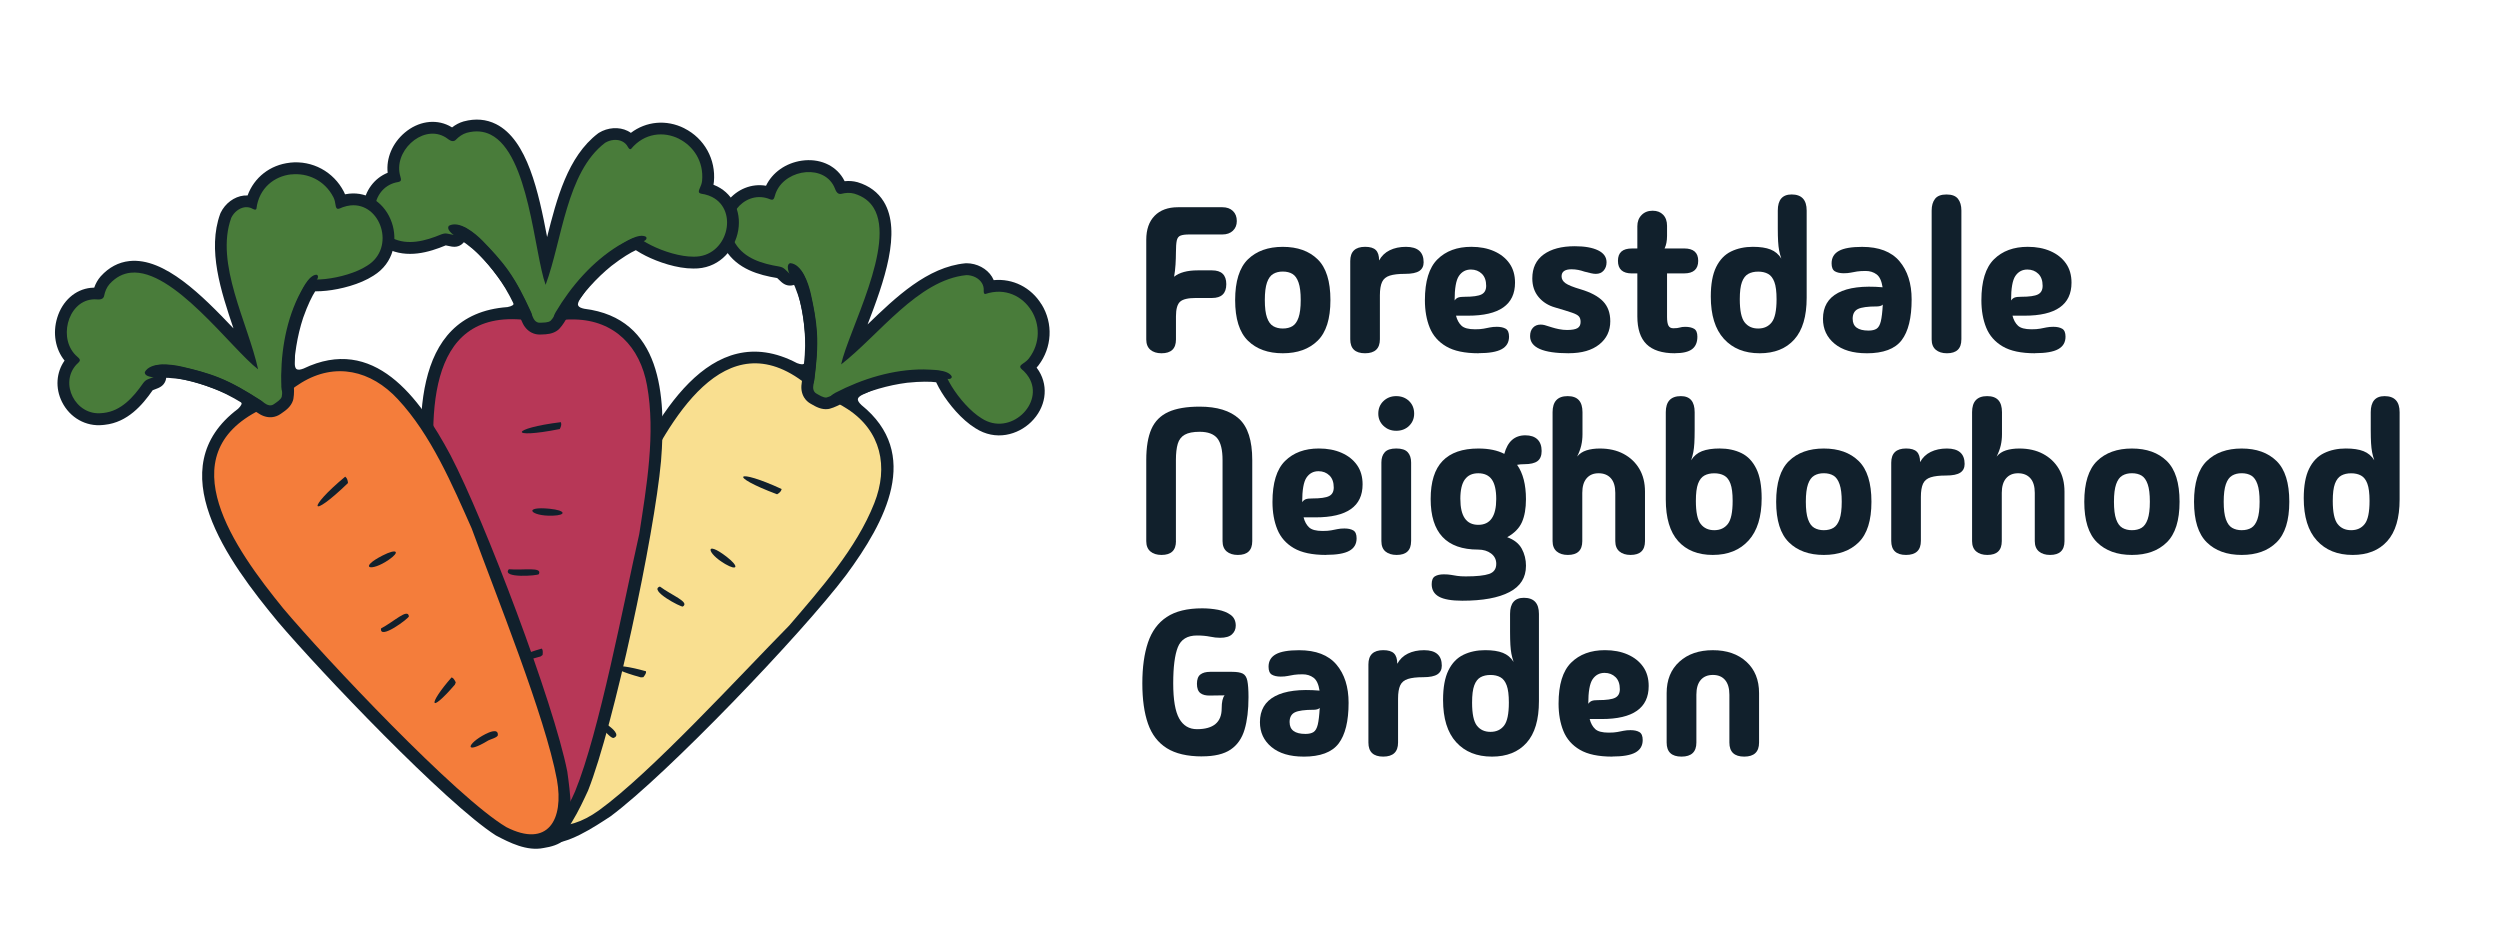 <?xml version="1.0" encoding="UTF-8"?><svg id="Layer_1" xmlns="http://www.w3.org/2000/svg" viewBox="0 0 872.71 331.75"><defs><style>.cls-1{fill:#f9df90;}.cls-1,.cls-2,.cls-3,.cls-4,.cls-5,.cls-6,.cls-7{stroke-width:0px;}.cls-2{fill:#497c3a;}.cls-3{fill:#062f27;}.cls-4{fill:#11202c;}.cls-5{fill:#12202c;}.cls-6{fill:#b73757;}.cls-7{fill:#f47d3b;}</style></defs><path class="cls-3" d="M284.25,108.84c0-.13-.03-.25-.07-.37.02.13.04.24.07.37Z"/><path class="cls-1" d="M210.44,283.05c15.37-11.46,52.45-50.62,67.85-66.47,12.44-15.55,40.8-45.2,27.85-66.31-1.36-2.21-3.25-4.59-5.21-6.28-4.95-4.28-8.28-4.92-10.9-6.57-1.43-.9-2.94-1.45-4.35-2.37-.2-.13-.4-.25-.59-.38-30.37-26.84-49.98,8.9-62.34,33.68-8.79,17.62-36.31,89.53-37.54,106.91-.17,2.49.11,5.98.93,8.36.25.73.03.63.62,1.66,5.48,9.61,17.1,2.68,23.68-2.23Z"/><path class="cls-4" d="M272.86,170.71c-.09.08.04.9-1.59,1.84-17.54-6.57-14.38-9.22,1.59-1.84Z"/><path class="cls-4" d="M230.37,204.76c4.15,3.1,10.48,5.39,8,6.97-.53.34-12.08-5.7-8-6.97Z"/><path class="cls-4" d="M212.76,253.55c.88.67,3.88,3.09,1.5,4.03-.79.31-2.54-1.83-3.09-2.19-8.39-5.5-4.37-6.41,1.59-1.84Z"/><path class="cls-4" d="M223.72,236.46c-13.56-3.73-10.21-5.52,1.78-2.13-.06.09.39.45-.92,2.07l-.86.06Z"/><path class="cls-4" d="M253.62,194.33c4.54,3.49,3.82,5.05-.43,2.58-6.7-3.88-7.2-8.45.43-2.58Z"/><path class="cls-2" d="M282.44,137.7c-.59-.96-.8-2.19-.59-3.48v-.1c.61-4.59,1.18-8.93,1.25-13.42.06-6.58-1.03-13.82-3.17-20.92-.41-1.11-.88-2.36-1.48-3.34-.19-.31-.37-.56-.55-.76-.03.27-.1.55-.24.83-.05.09-.1.18-.16.27-.35.49-.93.81-1.53.86-1.06.09-1.68-.52-2.54-1.36-.3-.29-.92-.9-1.16-1.04-.22-.12-.58-.19-.7-.21-5.73-.94-12.86-2.82-16.63-8.96-.06-.1-.13-.21-.19-.32-.05-.07-.09-.14-.14-.22-2.68-4.36-2.28-9.88,1-14.06,3.21-4.08,8.32-5.73,13.02-4.21,0,0,0,0,0,0,1.52-4.77,5.95-8.32,11.48-9.13,5.21-.77,9.95,1.19,12.36,5.12.33.53.61,1.1.85,1.69.07.19.16.41.25.6,1.87-.41,3.56-.4,5.17.03,3.58,1.08,6.24,3.05,7.97,5.88,6.17,10.04-.88,28.3-6.54,42.98-.91,2.36-1.76,4.57-2.5,6.58,2.04-1.86,4.11-3.87,6.25-5.94,10.11-9.78,20.57-19.9,33.24-21.11.07,0,.13,0,.2,0,2.94,0,5.74,1.48,7.13,3.74.45.74.75,1.54.88,2.39,6.52-1.33,12.8,1.38,16.41,7.26,3.66,5.95,3.27,13.41-.98,19.01-.54.71-1.2,1.3-1.9,1.81.77.77,1.43,1.6,1.96,2.47,2.97,4.83,1.99,10.96-2.44,15.26-3.96,3.85-10.73,5.91-16.94,1.85-4.5-2.76-8.69-7.92-11.08-11.82-.66-1.07-1.23-2.12-1.7-3.12-.04-.08-.07-.16-.1-.25-.08-.26-.14-.57-.17-.86-1.86-.48-5.77-.75-12.08-.09-6.77.85-13.9,2.93-20.58,6-.02,0-.04.02-.06.03-.77.32-1.55.74-2.37,1.19-1.35.73-2.74,1.48-4.3,1.91-.09.03-.19.04-.28.06-1.64.21-3.13-.65-4.33-1.34-.17-.1-.34-.2-.51-.29-.63-.35-1.14-.84-1.51-1.44Z"/><path class="cls-5" d="M360.06,108.42c2.93,4.77,3.23,11.29-.87,16.68-.58.77-1.43,1.38-2.24,1.93-.52.36-.87.71-.8,1.09l.02.08c.02.07.05.15.1.23.22.36.71.74,1.19,1.17.68.68,1.24,1.39,1.69,2.12,5.58,9.09-6.55,20.8-16.49,14.31-3.81-2.34-7.82-6.9-10.45-11.17-.61-1-1.15-1.98-1.59-2.92-.05-.14-.08-.36-.08-.51.02-.53,1.07.65,1.1.17-.04-.15-.1-.29-.18-.42-1.76-2.86-12.31-1.92-15.27-1.61-7.24.91-14.64,3.15-21.23,6.18-2.17.91-4.2,2.4-6.42,3.01-1.12.14-2.45-.77-3.57-1.39-.33-.18-.57-.43-.75-.72-.36-.59-.43-1.36-.3-2.09.6-4.59,1.2-9.13,1.27-13.78.07-7.23-1.18-14.66-3.28-21.61-.45-1.22-.96-2.6-1.68-3.77-.85-1.38-1.99-2.47-3.66-2.66-1.59.2-.51,2.44-.72,2.86-.15.21-1.72-1.73-2.63-2.17-.37-.19-.78-.3-1.22-.39-5.92-.97-12.07-2.79-15.28-8.01-.06-.1-.13-.21-.19-.32-.05-.07-.09-.15-.14-.22-4.83-7.86,3.06-18,11.63-15.22.56.18,1.36.66,1.84.35.31-.16.52-.79.63-1.23,2.3-8.74,15.71-11.43,20.25-4.03.26.43.5.89.69,1.38.14.37.3.74.49,1.07.39.63.93,1.06,1.8.85,1.49-.37,2.99-.48,4.5-.06,3.18.96,5.36,2.68,6.76,4.96,7.85,12.79-8.88,43.09-11.36,54.66,13.14-10.18,26.87-29.57,43.76-31.18,2.14,0,4.32,1.03,5.38,2.76.48.78.73,1.71.64,2.75,0,.38.03.68.14.86.09.14.22.22.44.22,6.91-2.33,12.97.76,16.08,5.82M363.58,106.26c-3.67-5.98-10.05-9.1-16.69-8.47-.17-.4-.37-.79-.6-1.17-1.76-2.86-5.25-4.72-8.89-4.73-.14,0-.27,0-.41.02-13.23,1.26-24.33,11.87-34.13,21.35,5.67-14.74,12.05-32.43,5.64-42.88-2.01-3.27-5.06-5.54-9.08-6.76-.04-.01-.07-.02-.11-.03-1.43-.39-2.9-.5-4.46-.34-.18-.37-.38-.73-.59-1.08-2.85-4.64-8.38-6.97-14.42-6.08-5.6.83-10.24,4.16-12.43,8.75-4.97-.86-10.07,1.13-13.39,5.36-3.83,4.86-4.28,11.31-1.14,16.41.04.07.09.14.13.21.06.11.13.22.19.32,4.19,6.83,11.83,8.89,18.05,9.91.01,0,.03,0,.04,0,.21.19.53.5.72.68.96.94,2.15,2.11,4.15,1.94.49-.04.96-.17,1.41-.38.15.38.29.76.43,1.12,2.07,6.89,3.13,13.89,3.07,20.26-.07,4.34-.63,8.62-1.22,13.16v.06c-.29,1.76.02,3.48.86,4.86.55.9,1.33,1.64,2.25,2.16.17.1.33.19.5.28,1.31.76,3.29,1.9,5.62,1.6.19-.02.38-.06.57-.11,1.78-.49,3.35-1.33,4.73-2.08.78-.42,1.51-.81,2.19-1.1.04-.02.08-.04.13-.06,6.47-2.98,13.38-5,19.97-5.83,4.84-.5,8.23-.42,10.14-.17.03.07.06.13.09.2.5,1.07,1.11,2.18,1.81,3.32,2.51,4.09,6.92,9.51,11.76,12.5,7.16,4.64,14.93,2.28,19.46-2.13,5.13-4.99,6.24-12.15,2.76-17.82-.25-.41-.52-.8-.82-1.19.23-.24.44-.5.65-.77,4.76-6.26,5.19-14.64,1.08-21.32h0Z"/><path class="cls-4" d="M213.18,284.93c19.54-14.49,66.71-63.64,82.21-84.22,13.79-18.69,26.41-42.31,5.3-59.34-.82-.78-1.31-1.49-1.21-2.08.08-.71,1.09-1.26,1.78-1.59,3.98-1.78,7.94-3.72,12.19-4.69,2.7-.51,5.45-1.16,8.18-1.46,3.11-.43,6.55.59,9.61.75.08-.01.23-.03.31-.04.55-.1.81-.52.65-.92-1.41-2.43-7.05-2.23-9.73-2.38-10.64-.06-21.46,3.26-30.89,8.17-2.53,1.39-2.2,2.28.59,3.54,1.11.56,2.37,1.24,3.74,2.16,11.61,7.58,14.36,20.08,9.27,32.87-6.25,15.83-18.83,29.99-29.67,42.65-17.37,17.64-48.24,51.36-66.43,64.53-11.66,8.36-22.98,7.37-22.57-8.77,1.81-20.1,26.12-82.53,35.5-103.13,11.5-24.17,30.96-59.41,59.29-36.99,2.31,1.54,2.88-.07,3.05-1.94.65-5.25,1.17-10.58.84-16.01-.28-4.48-1.16-8.97-2.16-13.56-.83-3.59-3.09-10.4-7.24-10.62-2.44.91,1.59,7.39,2.07,9.21,2.1,5.17,2.76,10.39,3.19,15.9.12,3.1.46,6.86-.2,9.72-.32.66-1.23.6-2.63.07-30.55-16.05-49.62,19.7-61.14,44.45-9.37,20.84-32.1,80.15-34.71,100.78-.23,5.44-.39,12.18,3.2,16.93,1.42,2.1,3.42,4.44,5.76,5.31,6.36.99,16.2-5.59,21.77-9.24l.1-.07Z"/><path class="cls-3" d="M172.84,88.81c-.07-.1-.15-.2-.25-.28.09.1.16.18.25.28Z"/><path class="cls-6" d="M201.99,275.75c7.02-17.85,17.87-70.67,22.59-92.26,2.37-19.77,10.83-59.91-11.3-71.03-2.32-1.17-5.18-2.19-7.74-2.59-6.46-1.02-9.63.19-12.73.16-1.69-.02-3.27.32-4.95.28-.24,0-.47,0-.71-.01-39.96-6.79-37.77,33.91-35.21,61.49,1.82,19.6,16.36,95.22,24.49,110.63,1.16,2.2,3.25,5.02,5.2,6.62.6.49.36.52,1.4,1.08,9.73,5.27,15.94-6.74,18.95-14.38Z"/><path class="cls-4" d="M195.79,147.37c-.03.12.5.74-.38,2.4-18.37,3.66-17.08-.25.38-2.4Z"/><path class="cls-4" d="M177.64,198.71c5.16.45,11.75-.95,10.47,1.71-.27.57-13.27,1.53-10.47-1.71Z"/><path class="cls-4" d="M188.41,249.46c1.1.11,4.93.57,3.4,2.63-.51.68-3.12-.21-3.78-.23-10.03-.25-7.1-3.14.38-2.4Z"/><path class="cls-4" d="M188.71,229.16c-13.49,3.98-11.59.7.39-2.75,0,.11.57.18.31,2.24l-.7.51Z"/><path class="cls-4" d="M191.9,177.6c5.7.57,5.91,2.27,1,2.42-7.74.24-10.58-3.39-1-2.42Z"/><path class="cls-2" d="M186.52,114.28c-1.01-.51-1.83-1.44-2.33-2.65l-.04-.09c-1.91-4.22-3.72-8.2-6.02-12.05-3.42-5.63-8.17-11.2-13.73-16.1-.94-.73-1.99-1.54-3.02-2.06-.32-.16-.61-.28-.87-.36.12.24.21.52.23.84,0,.1,0,.21,0,.31-.04.6-.36,1.18-.84,1.53-.85.63-1.7.45-2.87.18-.41-.09-1.26-.28-1.54-.27-.25.02-.59.15-.7.19-5.36,2.22-12.41,4.39-18.86,1.16-.11-.06-.22-.11-.33-.17-.08-.04-.15-.07-.23-.11-4.58-2.29-7.15-7.19-6.56-12.47.58-5.16,4.05-9.26,8.84-10.45,0,0,0,0,0,0-1.22-4.85.67-10.21,4.94-13.81,4.02-3.4,9.08-4.24,13.2-2.17.56.28,1.1.61,1.62.99.16.12.35.27.53.37,1.37-1.34,2.82-2.22,4.41-2.7,3.61-.97,6.91-.7,9.87.79,10.53,5.28,14.18,24.51,17.11,39.96.47,2.48.91,4.82,1.35,6.91.75-2.66,1.45-5.46,2.18-8.34,3.43-13.65,6.98-27.76,17.11-35.46.05-.04.11-.08.17-.11,2.51-1.54,5.66-1.77,8.04-.58.77.39,1.45.92,2.01,1.56,4.84-4.57,11.6-5.58,17.77-2.49,6.25,3.13,9.85,9.67,9.19,16.67-.08.89-.34,1.74-.66,2.54,1.06.25,2.06.61,2.97,1.06,5.07,2.54,7.47,8.27,5.98,14.25-1.33,5.36-6,10.68-13.42,10.51-5.28.03-11.56-2.15-15.65-4.2-1.12-.56-2.16-1.15-3.09-1.75-.08-.05-.15-.1-.22-.16-.21-.18-.42-.41-.6-.64-1.83.57-5.3,2.41-10.32,6.3-5.31,4.29-10.27,9.82-14.32,15.95-.01.02-.03.04-.04.06-.48.68-.92,1.45-1.39,2.26-.76,1.33-1.55,2.7-2.65,3.89-.07.07-.14.14-.21.2-1.28,1.04-3,1.1-4.38,1.14-.2,0-.4.01-.59.02-.73.03-1.41-.11-2.05-.43Z"/><path class="cls-5" d="M237.03,48.47c5,2.51,8.7,7.89,8.06,14.63-.09.96-.49,1.93-.89,2.82-.25.58-.36,1.06-.11,1.35l.06.06c.06.05.13.1.21.14.38.19,1,.25,1.63.37.94.22,1.79.53,2.55.91,9.53,4.78,5.4,21.13-6.47,20.85-4.47.02-10.29-1.73-14.77-3.98-1.05-.53-2.03-1.08-2.9-1.64-.12-.1-.26-.27-.34-.39-.26-.46,1.25-.02,1.02-.44-.11-.1-.24-.19-.38-.26-3-1.51-11.47,4.86-13.82,6.69-5.67,4.59-10.78,10.39-14.78,16.44-1.36,1.92-2.31,4.25-3.87,5.94-.88.72-2.49.64-3.77.7-.38.02-.72-.06-1.02-.21-.62-.31-1.08-.93-1.36-1.62-1.91-4.21-3.8-8.39-6.19-12.38-3.75-6.18-8.73-11.84-14.18-16.64-1.03-.8-2.19-1.7-3.41-2.32-1.45-.73-2.99-1.05-4.51-.33-1.25,1.01.86,2.34.89,2.81-.02.26-2.37-.56-3.38-.46-.41.03-.82.15-1.25.31-5.54,2.3-11.73,3.99-17.2,1.25-.11-.05-.22-.11-.33-.17-.08-.04-.16-.07-.23-.11-8.24-4.13-6.9-16.91,1.85-19.07.57-.15,1.5-.16,1.75-.67.18-.3.03-.95-.11-1.38-2.66-8.64,7.32-17.99,15.08-14.1.45.22.89.49,1.32.81.31.24.64.47.98.64.66.33,1.35.41,1.98-.23,1.07-1.1,2.29-1.98,3.79-2.43,3.21-.86,5.97-.55,8.36.65,13.42,6.73,15.17,41.3,19.18,52.43,5.79-15.58,7.24-39.29,20.74-49.57,1.82-1.12,4.22-1.4,6.03-.49.82.41,1.52,1.07,2,2,.2.33.38.56.57.66.15.07.3.07.49-.05,4.64-5.62,11.42-6.2,16.73-3.54M238.88,44.78c-6.28-3.15-13.33-2.43-18.65,1.6-.36-.25-.73-.48-1.13-.68-3-1.5-6.94-1.24-10.04.67-.12.07-.23.15-.33.23-10.57,8.05-14.41,22.92-17.74,36.14-2.96-15.52-6.86-33.91-17.82-39.41-3.43-1.72-7.22-2.04-11.28-.95-.04.01-.07.02-.11.03-1.42.42-2.73,1.1-3.97,2.07-.35-.22-.71-.42-1.07-.6-4.87-2.44-10.8-1.51-15.46,2.44-4.32,3.66-6.51,8.93-5.95,13.99-4.67,1.89-7.95,6.27-8.55,11.62-.69,6.15,2.33,11.86,7.69,14.55.07.04.15.07.22.11.11.06.22.12.33.17,7.16,3.59,14.74,1.31,20.56-1.09.01,0,.03,0,.04-.01.28.05.71.14.97.2,1.31.29,2.94.66,4.55-.54.39-.29.73-.65,1-1.06.32.24.65.49.95.73,5.39,4.76,9.98,10.15,13.29,15.6,2.23,3.73,4.01,7.66,5.9,11.82l.02.05c.69,1.65,1.86,2.95,3.3,3.67.94.47,2,.7,3.05.65.2,0,.38-.02.57-.02,1.51-.05,3.8-.12,5.62-1.6.15-.12.29-.25.42-.4,1.26-1.36,2.14-2.9,2.92-4.26.44-.77.85-1.49,1.28-2.09.03-.04.05-.08.08-.11,3.93-5.95,8.73-11.3,13.9-15.48,3.85-2.98,6.77-4.7,8.53-5.49.06.04.12.08.18.12.99.64,2.1,1.27,3.29,1.87,4.29,2.15,10.89,4.44,16.59,4.42,8.53.17,13.88-5.93,15.41-12.07,1.73-6.95-1.11-13.62-7.06-16.6-.43-.21-.87-.41-1.32-.58.07-.32.12-.66.15-1,.74-7.83-3.31-15.17-10.32-18.69h0Z"/><path class="cls-4" d="M205.31,275.9c8.97-22.62,23.13-89.25,25.44-114.91,1.87-23.15.13-49.88-26.79-53.21-1.11-.23-1.89-.57-2.12-1.13-.31-.64.26-1.64.68-2.29,2.44-3.61,4.79-7.35,7.88-10.41,2.02-1.85,4.01-3.86,6.18-5.56,2.41-2,5.88-2.95,8.56-4.43.06-.05.18-.15.24-.2.42-.37.41-.87.07-1.13-2.48-1.32-7.17,1.82-9.53,3.11-9.08,5.56-16.51,14.09-21.94,23.23-1.42,2.51-.67,3.1,2.37,2.69,1.24-.11,2.67-.19,4.31-.14,13.86.32,22.79,9.49,25.21,23.04,3.04,16.75-.18,35.41-2.72,51.88-5.45,24.14-13.91,69.08-22.41,89.86-5.5,13.25-15.64,18.38-23.8,4.45-9.07-18.03-21.33-83.89-24.23-106.35-2.98-26.6-5.02-66.8,30.87-62.69,2.77.09,2.41-1.58,1.57-3.26-2.22-4.8-4.59-9.61-7.73-14.05-2.6-3.66-5.72-7.01-8.98-10.38-2.6-2.62-8.11-7.21-11.75-5.2-1.59,2.06,5.24,5.44,6.61,6.73,4.51,3.29,7.82,7.37,11.09,11.83,1.73,2.57,4.01,5.59,4.96,8.37.08.73-.73,1.16-2.2,1.45-34.42,2.48-31.77,42.9-28.51,70.01,3.03,22.65,14.99,85.03,23.66,103.93,2.67,4.74,6.1,10.55,11.65,12.7,2.32,1.03,5.25,1.97,7.7,1.48,5.92-2.51,10.82-13.29,13.63-19.33l.05-.11Z"/><path class="cls-3" d="M69.52,129.54c-.12-.05-.24-.08-.36-.1.13.03.24.06.36.1Z"/><path class="cls-7" d="M195.15,271c-3.75-18.81-23.2-69.11-30.9-89.81-8.7-17.91-23.3-56.25-47.93-53.63-2.58.27-5.54.96-7.91,2.01-5.99,2.64-8,5.37-10.62,7.02-1.43.9-2.57,2.03-4.01,2.91-.2.12-.4.25-.6.37-37.28,15.9-13.43,48.95,3.65,70.77,12.14,15.5,65.26,71.24,80.44,79.81,2.17,1.23,5.45,2.47,7.95,2.75.77.09.58.24,1.76.15,11.03-.83,9.76-14.29,8.16-22.35Z"/><path class="cls-4" d="M120.5,166.39c.03.12.83.35.98,2.23-13.47,13.02-14.5,9.03-.98-2.23Z"/><path class="cls-4" d="M133.01,219.38c4.58-2.41,9.37-7.15,9.73-4.23.08.63-10.34,8.47-9.73,4.23Z"/><path class="cls-4" d="M169.51,256.24c.99-.5,4.46-2.18,4.28.37-.06.85-2.74,1.51-3.3,1.85-8.57,5.21-7.67,1.2-.98-2.23Z"/><path class="cls-4" d="M158.79,239c-9.19,10.65-9.37,6.85-1.16-2.52.06.1.57-.16,1.47,1.72l-.31.8Z"/><path class="cls-4" d="M133.57,193.91c5.1-2.6,6.2-1.28,2.15,1.5-6.38,4.38-10.73,2.87-2.15-1.5Z"/><path class="cls-2" d="M94.8,143.56c-1.12.12-2.32-.22-3.39-.96l-.08-.05c-3.89-2.51-7.56-4.88-11.58-6.88-5.92-2.88-12.93-5-20.26-6.12-1.18-.11-2.51-.22-3.66-.1-.36.04-.66.1-.92.17.23.14.45.33.65.58.06.08.12.17.17.26.29.53.33,1.19.12,1.75-.38,1-1.19,1.29-2.32,1.71-.39.14-1.21.45-1.44.6-.2.15-.42.44-.49.54-3.31,4.77-8.07,10.41-15.23,11.18-.12.01-.25.03-.37.04-.08.01-.17.02-.25.03-5.09.55-9.9-2.18-12.26-6.94-2.31-4.65-1.6-9.98,1.79-13.57,0,0,0,0,0,0-3.65-3.42-4.95-8.95-3.32-14.29,1.54-5.04,5.35-8.48,9.93-8.97.62-.07,1.26-.08,1.89-.04.2.02.44.03.65.03.43-1.87,1.17-3.39,2.25-4.66,2.51-2.77,5.44-4.33,8.73-4.68,11.71-1.26,25.18,12.95,36,24.36,1.74,1.83,3.37,3.56,4.87,5.08-.81-2.64-1.73-5.38-2.68-8.2-4.49-13.33-9.14-27.12-4.8-39.08.02-.06.05-.13.08-.19,1.27-2.65,3.8-4.55,6.44-4.84.86-.09,1.72-.01,2.53.23,1.59-6.46,6.74-10.97,13.6-11.71s13.52,2.81,16.75,9.05c.41.79.65,1.64.82,2.49,1.03-.36,2.06-.6,3.07-.71,5.64-.61,10.76,2.91,12.74,8.75,1.78,5.23.73,12.23-5.61,16.1-4.43,2.88-10.88,4.44-15.43,4.93-1.25.13-2.44.2-3.55.2-.09,0-.18,0-.27-.02-.27-.04-.57-.12-.85-.22-1.23,1.47-3.16,4.89-5.27,10.88-2.14,6.48-3.33,13.81-3.42,21.16,0,.02,0,.05,0,.07-.04.84,0,1.72.05,2.65.08,1.53.16,3.11-.12,4.7-.02.1-.04.19-.07.28-.51,1.57-1.93,2.55-3.07,3.33-.17.11-.33.23-.48.34-.59.42-1.25.67-1.95.75Z"/><path class="cls-5" d="M101.69,60.89c5.56-.6,11.58,1.93,14.69,7.94.45.86.64,1.89.78,2.85.1.62.27,1.09.63,1.19l.08.02c.08.01.16.02.25,0,.42-.05.98-.33,1.57-.57.91-.32,1.79-.52,2.63-.61,10.6-1.14,15.97,14.85,5.84,21.04-3.75,2.44-9.59,4.1-14.58,4.64-1.17.13-2.29.19-3.32.19-.15-.02-.36-.08-.5-.15-.47-.25,1.04-.69.62-.93-.15-.03-.3-.03-.45-.01-3.34.36-7.02,10.29-8.01,13.1-2.29,6.93-3.45,14.57-3.53,21.82-.11,2.35.36,4.83-.04,7.08-.35,1.08-1.75,1.88-2.79,2.63-.31.22-.64.33-.97.37-.69.07-1.41-.19-2.02-.63-3.88-2.51-7.73-5-11.9-7.07-6.5-3.17-13.75-5.23-20.93-6.32-1.3-.12-2.76-.25-4.13-.1-1.61.17-3.08.73-3.97,2.16-.5,1.53,1.99,1.51,2.27,1.88.12.23-2.3.81-3.09,1.44-.33.25-.61.58-.88.94-3.42,4.93-7.7,9.7-13.8,10.36-.12.01-.24.02-.37.03-.09.01-.17.02-.26.03-9.17.98-14.95-10.49-8.75-17.04.4-.43,1.18-.94,1.11-1.51-.02-.35-.49-.81-.84-1.1-6.91-5.83-3.58-19.09,5.06-20.02.5-.05,1.02-.07,1.55-.03.39.03.8.05,1.17.01.74-.08,1.36-.39,1.54-1.26.3-1.5.85-2.9,1.87-4.09,2.24-2.46,4.73-3.69,7.39-3.97,14.92-1.6,35.1,26.53,44.49,33.73-3.56-16.24-15.17-36.96-9.37-52.91.93-1.93,2.79-3.46,4.8-3.68.91-.1,1.86.07,2.76.6.34.17.62.27.84.24.16-.02.29-.11.38-.3.86-7.24,6.26-11.39,12.16-12.02M101.25,56.79c-6.98.75-12.53,5.17-14.82,11.44-.44-.02-.87,0-1.31.04-3.34.36-6.51,2.71-8.09,6-.06.12-.11.25-.16.37-4.54,12.49.27,27.07,4.63,39.99-10.88-11.45-24.11-24.81-36.31-23.5-3.81.41-7.17,2.19-10,5.3-.03.03-.05.06-.08.09-.97,1.12-1.7,2.41-2.22,3.89-.41,0-.82.03-1.23.07-5.42.58-9.89,4.57-11.68,10.42-1.66,5.42-.64,11.03,2.56,14.98-2.91,4.12-3.3,9.58-.91,14.4,2.75,5.55,8.38,8.72,14.33,8.08.08,0,.17-.02.25-.03.13-.01.25-.02.37-.04,7.96-.86,13.11-6.87,16.7-12.04,0-.01.02-.02.03-.03.26-.11.68-.27.93-.36,1.26-.46,2.83-1.04,3.54-2.92.17-.46.26-.94.26-1.43.4.03.81.06,1.2.1,7.11,1.09,13.89,3.14,19.62,5.93,3.89,1.93,7.52,4.27,11.36,6.75l.05.03c1.47,1.01,3.16,1.47,4.76,1.3,1.05-.11,2.06-.5,2.92-1.11.16-.12.31-.22.47-.33,1.25-.86,3.13-2.15,3.86-4.39.06-.18.11-.37.14-.56.32-1.82.23-3.6.15-5.17-.04-.88-.09-1.71-.05-2.45,0-.05,0-.09,0-.14.09-7.13,1.23-14.23,3.31-20.54,1.62-4.59,3.15-7.61,4.2-9.23.07,0,.15,0,.22,0,1.18,0,2.45-.07,3.77-.21,4.77-.51,11.56-2.16,16.34-5.25,7.26-4.47,8.47-12.5,6.43-18.49-2.3-6.78-8.3-10.85-14.91-10.14-.47.05-.95.13-1.43.22-.12-.31-.26-.62-.42-.92-3.61-6.99-10.99-10.97-18.79-10.13h0Z"/><path class="cls-4" d="M198.03,269.33c-4.69-23.87-28.83-87.57-40.76-110.41-10.95-20.48-26.87-42.02-51.32-30.26-1.06.4-1.9.54-2.4.2-.61-.38-.67-1.52-.67-2.29.1-4.36.05-8.77,1-13.02.7-2.65,1.29-5.42,2.19-8.01.95-2.99,3.35-5.66,4.81-8.36.02-.07.07-.22.09-.3.15-.54-.12-.95-.55-.99-2.8.23-5.04,5.41-6.33,7.77-4.63,9.59-6.27,20.78-5.88,31.41.17,2.88,1.12,2.97,3.45.98.99-.76,2.14-1.6,3.55-2.45,11.83-7.23,24.3-4.34,33.66,5.74,11.61,12.44,19,29.88,25.78,45.11,8.47,23.26,25.67,65.62,29.76,87.7,2.54,14.12-3.21,23.92-17.61,16.61-17.38-10.26-63.32-59.02-77.9-76.34-16.89-20.76-40.36-53.47-7.95-69.42,2.38-1.42,1.18-2.63-.44-3.58-4.47-2.84-9.06-5.6-14.1-7.63-4.17-1.67-8.6-2.8-13.17-3.87-3.6-.8-10.72-1.67-12.7,1.98-.22,2.6,7.35,1.74,9.2,2.09,5.57.33,10.57,1.97,15.73,3.95,2.85,1.22,6.4,2.53,8.69,4.36.46.58.01,1.37-1.06,2.41-27.61,20.7-3.52,53.27,13.89,74.31,14.8,17.41,58.6,63.41,76.11,74.62,4.81,2.54,10.84,5.58,16.67,4.38,2.51-.38,5.48-1.18,7.27-2.92,3.62-5.32,1.91-17.03,1.01-23.63l-.02-.12Z"/><path class="cls-4" d="M410.51,118.5c0,3.22-1.68,4.82-5.04,4.82-1.63,0-2.93-.41-3.89-1.22-.96-.82-1.44-2.02-1.44-3.6v-34.78c0-3.6.97-6.4,2.92-8.39,1.94-1.99,4.67-2.99,8.17-2.99h15.48c1.54,0,2.76.43,3.67,1.3.91.86,1.37,2.04,1.37,3.53,0,1.39-.46,2.52-1.37,3.38-.91.86-2.14,1.3-3.67,1.3h-11.52c-1.39,0-2.42.13-3.1.4-.67.26-1.1.84-1.3,1.73-.19.89-.29,2.27-.29,4.14,0,1.3-.05,2.7-.14,4.21-.1,1.51-.26,2.94-.5,4.28,1.87-1.49,4.61-2.23,8.21-2.23h5.04c3.31,0,4.97,1.61,4.97,4.82s-1.66,4.82-4.97,4.82h-5.62c-2.74,0-4.58.43-5.54,1.3s-1.44,2.57-1.44,5.11v8.06Z"/><path class="cls-4" d="M447.8,123.32c-5.14,0-9.19-1.46-12.17-4.39-2.98-2.93-4.46-7.66-4.46-14.18s1.49-11.32,4.46-14.22c2.98-2.9,7.03-4.36,12.17-4.36s9.19,1.45,12.17,4.36c2.98,2.9,4.46,7.64,4.46,14.22s-1.49,11.26-4.46,14.18c-2.98,2.93-7.03,4.39-12.17,4.39ZM447.8,114.68c1.34,0,2.47-.28,3.38-.83.91-.55,1.62-1.55,2.12-2.99.5-1.44.76-3.48.76-6.12s-.25-4.68-.76-6.12c-.5-1.44-1.21-2.44-2.12-2.99-.91-.55-2.04-.83-3.38-.83s-2.41.28-3.35.83c-.94.55-1.66,1.55-2.16,2.99-.5,1.44-.76,3.48-.76,6.12s.25,4.68.76,6.12c.5,1.44,1.22,2.44,2.16,2.99.94.55,2.05.83,3.35.83Z"/><path class="cls-4" d="M476.53,123.32c-3.46,0-5.18-1.63-5.18-4.9v-27.29c0-3.31,1.73-4.97,5.18-4.97,1.73,0,2.98.37,3.74,1.12.77.75,1.15,1.96,1.15,3.64.86-1.58,2.1-2.77,3.71-3.56,1.61-.79,3.49-1.19,5.65-1.19,4.13,0,6.19,1.8,6.19,5.4,0,1.34-.5,2.35-1.51,3.02-1.01.67-2.66,1.01-4.97,1.01s-4.03.2-5.33.61c-1.3.41-2.2,1.15-2.7,2.23s-.76,2.63-.76,4.64v15.34c0,3.26-1.73,4.9-5.18,4.9Z"/><path class="cls-4" d="M516.13,123.32c-4.8,0-8.56-.79-11.27-2.38-2.71-1.58-4.63-3.77-5.76-6.55-1.13-2.78-1.69-5.98-1.69-9.58,0-6.62,1.46-11.39,4.39-14.29,2.93-2.9,6.86-4.36,11.81-4.36,2.98,0,5.62.5,7.92,1.51,2.3,1.01,4.1,2.44,5.4,4.28,1.3,1.85,1.94,4.09,1.94,6.73,0,7.68-5.47,11.52-16.42,11.52h-4.18c.38,1.49,1.02,2.65,1.91,3.49.89.84,2.46,1.26,4.72,1.26,1.25,0,2.26-.07,3.02-.22.77-.14,1.5-.29,2.2-.43.7-.14,1.5-.22,2.41-.22,1.3,0,2.33.23,3.1.68.77.46,1.15,1.38,1.15,2.77,0,1.97-.85,3.42-2.56,4.36-1.7.94-4.4,1.4-8.1,1.4ZM507.78,104.89c.38-.53.82-.88,1.3-1.04.48-.17,1.22-.25,2.23-.25,2.83,0,4.79-.28,5.87-.83,1.08-.55,1.62-1.55,1.62-2.99,0-1.82-.5-3.23-1.51-4.21-1.01-.98-2.28-1.48-3.82-1.48-1.78,0-3.17.75-4.18,2.23-1.01,1.49-1.51,4.34-1.51,8.57Z"/><path class="cls-4" d="M547.67,123.32c-9.03,0-13.54-1.99-13.54-5.98,0-1.25.33-2.23,1.01-2.95.67-.72,1.56-1.08,2.66-1.08.48,0,.95.06,1.4.18.46.12,1.36.4,2.7.83.58.19,1.34.38,2.3.58.96.19,1.9.29,2.81.29,1.73,0,2.95-.22,3.67-.65.72-.43,1.08-1.15,1.08-2.16,0-.82-.19-1.45-.58-1.91-.38-.46-1.2-.9-2.45-1.33-1.25-.43-3.19-1.03-5.83-1.8-2.4-.67-4.33-1.88-5.8-3.64-1.46-1.75-2.2-3.92-2.2-6.52,0-3.65,1.32-6.43,3.96-8.35,2.64-1.92,6.26-2.88,10.87-2.88,3.46,0,6.17.48,8.14,1.44,1.97.96,2.95,2.35,2.95,4.18,0,1.15-.34,2.11-1.01,2.88-.67.77-1.58,1.15-2.74,1.15-.48,0-1.04-.07-1.69-.22-.65-.14-1.43-.33-2.34-.58-.67-.24-1.38-.43-2.12-.58-.74-.14-1.52-.22-2.34-.22-2.3,0-3.46.82-3.46,2.45,0,.96.46,1.76,1.37,2.41.91.65,2.66,1.36,5.26,2.12,3.55,1.06,6.17,2.46,7.85,4.21,1.68,1.75,2.52,4.07,2.52,6.95,0,3.36-1.28,6.06-3.85,8.1-2.57,2.04-6.11,3.06-10.62,3.06Z"/><path class="cls-4" d="M584.67,123.32c-4.46,0-7.76-1.06-9.9-3.17-2.14-2.11-3.2-5.35-3.2-9.72v-14.98h-1.87c-3.26,0-4.9-1.46-4.9-4.39s1.63-4.32,4.9-4.32h1.87v-7.78c0-1.58.49-2.88,1.48-3.89.98-1.01,2.27-1.51,3.85-1.51s2.76.47,3.67,1.4c.91.94,1.37,2.22,1.37,3.85v3.53c0,1.78-.29,3.24-.86,4.39h6.84c3.26,0,4.9,1.44,4.9,4.32s-1.63,4.39-4.9,4.39h-5.98v15.19c0,1.44.17,2.46.5,3.06.33.6.89.9,1.66.9,1.01,0,1.76-.08,2.27-.25s1.14-.25,1.91-.25c1.3,0,2.33.23,3.1.68.77.46,1.15,1.38,1.15,2.77,0,1.97-.62,3.42-1.87,4.36-1.25.94-3.24,1.4-5.98,1.4Z"/><path class="cls-4" d="M614.27,123.32c-5.28,0-9.44-1.68-12.49-5.04-3.05-3.36-4.57-8.28-4.57-14.76,0-4.32.62-7.75,1.87-10.3,1.25-2.54,2.99-4.36,5.22-5.44,2.23-1.08,4.76-1.62,7.6-1.62,2.54,0,4.61.31,6.19.94s2.83,1.68,3.74,3.17c-.34-1.01-.59-1.96-.76-2.84-.17-.89-.29-1.93-.36-3.13-.07-1.2-.11-2.74-.11-4.61v-6.19c0-3.74,1.61-5.62,4.82-5.62,3.5,0,5.26,1.87,5.26,5.62v30.46c0,6.48-1.44,11.33-4.32,14.54-2.88,3.22-6.91,4.82-12.1,4.82ZM613.76,114.68c2.02,0,3.59-.72,4.72-2.16,1.13-1.44,1.69-4.13,1.69-8.06,0-2.64-.25-4.64-.76-6.01s-1.24-2.32-2.2-2.84c-.96-.53-2.11-.79-3.46-.79s-2.5.26-3.46.79c-.96.53-1.69,1.48-2.2,2.84s-.76,3.37-.76,6.01c0,3.94.56,6.62,1.69,8.06,1.13,1.44,2.7,2.16,4.72,2.16Z"/><path class="cls-4" d="M651.63,123.32c-4.8,0-8.54-1.12-11.23-3.35-2.69-2.23-4.03-5.12-4.03-8.68,0-4.18,1.76-7.2,5.29-9.07,3.53-1.87,8.7-2.52,15.52-1.94-.34-2.21-1.03-3.71-2.09-4.5-1.06-.79-2.33-1.19-3.82-1.19-1.2,0-2.2.06-2.99.18-.79.12-1.52.25-2.2.4-.67.14-1.49.22-2.45.22-1.3,0-2.33-.23-3.1-.68-.77-.46-1.15-1.38-1.15-2.77,0-1.97.85-3.42,2.56-4.36,1.7-.94,4.4-1.4,8.1-1.4,5.86,0,10.2,1.67,13.03,5,2.83,3.34,4.25,7.79,4.25,13.36,0,6.43-1.16,11.17-3.49,14.22-2.33,3.05-6.4,4.57-12.2,4.57ZM646.74,111.3c0,2.74,1.85,4.1,5.54,4.1,1.2,0,2.14-.22,2.81-.65.67-.43,1.16-1.3,1.48-2.59.31-1.3.54-3.24.68-5.83-.24.24-.55.41-.94.5-.38.1-.77.14-1.15.14-3.17,0-5.36.3-6.59.9-1.22.6-1.84,1.74-1.84,3.42Z"/><path class="cls-4" d="M684.68,118.5c0,3.22-1.68,4.82-5.04,4.82-1.63,0-2.93-.41-3.89-1.22-.96-.82-1.44-2.02-1.44-3.6v-45c0-1.73.4-3.1,1.19-4.1.79-1.01,2.12-1.51,4-1.51s3.2.5,4,1.51c.79,1.01,1.19,2.38,1.19,4.1v45Z"/><path class="cls-4" d="M710.39,123.32c-4.8,0-8.56-.79-11.27-2.38s-4.63-3.77-5.76-6.55c-1.13-2.78-1.69-5.98-1.69-9.58,0-6.62,1.46-11.39,4.39-14.29,2.93-2.9,6.86-4.36,11.81-4.36,2.98,0,5.62.5,7.92,1.51,2.3,1.01,4.1,2.44,5.4,4.28,1.3,1.85,1.94,4.09,1.94,6.73,0,7.68-5.47,11.52-16.42,11.52h-4.18c.38,1.49,1.02,2.65,1.91,3.49.89.84,2.46,1.26,4.72,1.26,1.25,0,2.26-.07,3.02-.22.77-.14,1.5-.29,2.2-.43.7-.14,1.5-.22,2.41-.22,1.3,0,2.33.23,3.1.68.77.46,1.15,1.38,1.15,2.77,0,1.97-.85,3.42-2.56,4.36-1.7.94-4.4,1.4-8.1,1.4ZM702.03,104.89c.38-.53.82-.88,1.3-1.04.48-.17,1.22-.25,2.23-.25,2.83,0,4.79-.28,5.87-.83,1.08-.55,1.62-1.55,1.62-2.99,0-1.82-.5-3.23-1.51-4.21-1.01-.98-2.28-1.48-3.82-1.48-1.78,0-3.17.75-4.18,2.23-1.01,1.49-1.51,4.34-1.51,8.57Z"/><path class="cls-4" d="M410.51,188.9c0,3.22-1.68,4.82-5.04,4.82-1.63,0-2.93-.41-3.89-1.22-.96-.82-1.44-2.02-1.44-3.6v-28.3c0-4.51.6-8.12,1.8-10.84,1.2-2.71,3.17-4.69,5.9-5.94,2.74-1.25,6.38-1.87,10.94-1.87,6.05,0,10.62,1.4,13.72,4.21,3.1,2.81,4.64,7.62,4.64,14.44v28.3c0,3.22-1.68,4.82-5.04,4.82-1.63,0-2.93-.41-3.89-1.22-.96-.82-1.44-2.02-1.44-3.6v-28.3c0-3.55-.61-6.08-1.84-7.6-1.22-1.51-3.28-2.27-6.16-2.27-2.26,0-3.99.34-5.18,1.01-1.2.67-2.02,1.73-2.45,3.17-.43,1.44-.65,3.34-.65,5.69v28.3Z"/><path class="cls-4" d="M462.92,193.72c-4.8,0-8.56-.79-11.27-2.38-2.71-1.58-4.63-3.77-5.76-6.55-1.13-2.78-1.69-5.98-1.69-9.58,0-6.62,1.46-11.39,4.39-14.29,2.93-2.9,6.86-4.36,11.81-4.36,2.98,0,5.62.5,7.92,1.51,2.3,1.01,4.1,2.44,5.4,4.28,1.3,1.85,1.94,4.09,1.94,6.73,0,7.68-5.47,11.52-16.42,11.52h-4.18c.38,1.49,1.02,2.65,1.91,3.49.89.84,2.46,1.26,4.72,1.26,1.25,0,2.26-.07,3.02-.22.77-.14,1.5-.29,2.2-.43.7-.14,1.5-.22,2.41-.22,1.3,0,2.33.23,3.1.68.77.46,1.15,1.38,1.15,2.77,0,1.97-.85,3.42-2.56,4.36-1.7.94-4.4,1.4-8.1,1.4ZM454.57,175.29c.38-.53.82-.88,1.3-1.04.48-.17,1.22-.25,2.23-.25,2.83,0,4.79-.28,5.87-.83,1.08-.55,1.62-1.55,1.62-2.99,0-1.82-.5-3.23-1.51-4.21-1.01-.98-2.28-1.48-3.82-1.48-1.78,0-3.17.75-4.18,2.23-1.01,1.49-1.51,4.34-1.51,8.57Z"/><path class="cls-4" d="M487.4,150.38c-1.78,0-3.26-.58-4.46-1.73-1.2-1.15-1.8-2.57-1.8-4.25,0-1.78.6-3.24,1.8-4.39,1.2-1.15,2.69-1.73,4.46-1.73s3.32.58,4.5,1.73c1.18,1.15,1.76,2.62,1.76,4.39,0,1.68-.59,3.1-1.76,4.25-1.18,1.15-2.68,1.73-4.5,1.73ZM492.59,188.9c0,3.22-1.68,4.82-5.04,4.82-1.63,0-2.93-.4-3.89-1.19-.96-.79-1.44-2-1.44-3.64v-27.43c0-1.54.4-2.74,1.19-3.6.79-.86,2.12-1.3,4-1.3s3.2.43,4,1.3c.79.86,1.19,2.06,1.19,3.6v27.43Z"/><path class="cls-4" d="M532.69,197.54c0,4.08-1.92,7.13-5.76,9.14-3.84,2.02-9.34,3.02-16.49,3.02-3.7,0-6.4-.47-8.1-1.4-1.7-.94-2.56-2.39-2.56-4.36,0-1.39.38-2.32,1.15-2.77.77-.46,1.8-.68,3.1-.68.96,0,1.77.06,2.45.18.67.12,1.4.24,2.2.36.79.12,1.79.18,2.99.18,3.79,0,6.52-.29,8.17-.86s2.48-1.75,2.48-3.53c0-1.49-.6-2.69-1.8-3.6-1.2-.91-2.71-1.37-4.54-1.37-11.04,0-16.56-5.88-16.56-17.64,0-6,1.39-10.44,4.18-13.32,2.78-2.88,6.94-4.32,12.46-4.32,3.65,0,6.67.62,9.07,1.87,1.15-4.32,3.6-6.48,7.34-6.48,1.82,0,3.23.47,4.21,1.4.98.94,1.48,2.29,1.48,4.07,0,1.63-.48,2.81-1.44,3.53-.96.72-2.5,1.08-4.61,1.08-.91,0-1.75.07-2.52.22,2.06,2.88,3.1,6.89,3.1,12.02,0,3.22-.47,5.88-1.4,7.99-.94,2.11-2.65,3.86-5.15,5.26,2.4.86,4.09,2.2,5.08,4,.98,1.8,1.48,3.8,1.48,6.01ZM509.79,174.21c0,6,2.09,9,6.26,9s6.26-3,6.26-9c0-3.12-.52-5.4-1.55-6.84-1.03-1.44-2.6-2.16-4.72-2.16s-3.62.72-4.68,2.16c-1.06,1.44-1.58,3.72-1.58,6.84Z"/><path class="cls-4" d="M552.35,188.9c0,3.22-1.68,4.82-5.04,4.82-1.63,0-2.93-.41-3.89-1.22-.96-.82-1.44-2.02-1.44-3.6v-45c0-3.74,1.75-5.62,5.26-5.62s5.18,1.87,5.18,5.62v7.7c0,1.34-.14,2.64-.43,3.89-.29,1.25-.77,2.54-1.44,3.89.82-1.01,1.9-1.73,3.24-2.16,1.34-.43,2.9-.65,4.68-.65,3.17,0,5.93.62,8.28,1.87,2.35,1.25,4.19,2.99,5.51,5.22,1.32,2.23,1.98,4.88,1.98,7.96v17.28c0,3.22-1.68,4.82-5.04,4.82-1.63,0-2.93-.41-3.89-1.22-.96-.82-1.44-2.02-1.44-3.6v-16.85c0-2.26-.52-3.96-1.55-5.11-1.03-1.15-2.46-1.73-4.28-1.73s-3.17.59-4.18,1.76c-1.01,1.18-1.51,2.87-1.51,5.08v16.85Z"/><path class="cls-4" d="M597.92,193.72c-5.18,0-9.22-1.61-12.1-4.82-2.88-3.21-4.32-8.06-4.32-14.54v-30.46c0-3.74,1.75-5.62,5.26-5.62,3.21,0,4.82,1.87,4.82,5.62v6.19c0,1.87-.04,3.41-.11,4.61-.07,1.2-.19,2.24-.36,3.13-.17.89-.42,1.84-.76,2.84.91-1.49,2.17-2.54,3.78-3.17,1.61-.62,3.66-.94,6.16-.94,2.88,0,5.42.54,7.63,1.62,2.21,1.08,3.93,2.89,5.18,5.44,1.25,2.54,1.87,5.98,1.87,10.3,0,6.48-1.52,11.4-4.57,14.76-3.05,3.36-7.21,5.04-12.49,5.04ZM598.43,185.08c2.02,0,3.59-.72,4.72-2.16,1.13-1.44,1.69-4.13,1.69-8.06,0-2.64-.25-4.64-.76-6.01s-1.24-2.32-2.2-2.84c-.96-.53-2.11-.79-3.46-.79s-2.5.26-3.46.79c-.96.53-1.69,1.48-2.2,2.84s-.76,3.37-.76,6.01c0,3.94.56,6.62,1.69,8.06,1.13,1.44,2.7,2.16,4.72,2.16Z"/><path class="cls-4" d="M636.66,193.72c-5.14,0-9.19-1.46-12.17-4.39-2.98-2.93-4.46-7.66-4.46-14.18s1.49-11.32,4.46-14.22c2.98-2.9,7.03-4.36,12.17-4.36s9.19,1.45,12.17,4.36c2.98,2.9,4.46,7.64,4.46,14.22s-1.49,11.26-4.46,14.18c-2.98,2.93-7.03,4.39-12.17,4.39ZM636.66,185.08c1.34,0,2.47-.28,3.38-.83.91-.55,1.62-1.55,2.12-2.99.5-1.44.76-3.48.76-6.12s-.25-4.68-.76-6.12c-.5-1.44-1.21-2.44-2.12-2.99-.91-.55-2.04-.83-3.38-.83s-2.41.28-3.35.83c-.94.55-1.66,1.55-2.16,2.99-.5,1.44-.76,3.48-.76,6.12s.25,4.68.76,6.12c.5,1.44,1.22,2.44,2.16,2.99.94.55,2.05.83,3.35.83Z"/><path class="cls-4" d="M665.38,193.72c-3.46,0-5.18-1.63-5.18-4.9v-27.29c0-3.31,1.73-4.97,5.18-4.97,1.73,0,2.98.37,3.74,1.12.77.75,1.15,1.96,1.15,3.64.86-1.58,2.1-2.77,3.71-3.56s3.49-1.19,5.65-1.19c4.13,0,6.19,1.8,6.19,5.4,0,1.34-.5,2.35-1.51,3.02-1.01.67-2.66,1.01-4.97,1.01s-4.03.2-5.33.61c-1.3.41-2.2,1.15-2.7,2.23s-.76,2.63-.76,4.64v15.34c0,3.26-1.73,4.9-5.18,4.9Z"/><path class="cls-4" d="M698.79,188.9c0,3.22-1.68,4.82-5.04,4.82-1.63,0-2.93-.41-3.89-1.22-.96-.82-1.44-2.02-1.44-3.6v-45c0-3.74,1.75-5.62,5.26-5.62s5.18,1.87,5.18,5.62v7.7c0,1.34-.14,2.64-.43,3.89-.29,1.25-.77,2.54-1.44,3.89.82-1.01,1.9-1.73,3.24-2.16,1.34-.43,2.9-.65,4.68-.65,3.17,0,5.93.62,8.28,1.87,2.35,1.25,4.19,2.99,5.51,5.22,1.32,2.23,1.98,4.88,1.98,7.96v17.28c0,3.22-1.68,4.82-5.04,4.82-1.63,0-2.93-.41-3.89-1.22-.96-.82-1.44-2.02-1.44-3.6v-16.85c0-2.26-.52-3.96-1.55-5.11-1.03-1.15-2.46-1.73-4.28-1.73s-3.17.59-4.18,1.76c-1.01,1.18-1.51,2.87-1.51,5.08v16.85Z"/><path class="cls-4" d="M744.22,193.72c-5.14,0-9.19-1.46-12.17-4.39-2.98-2.93-4.46-7.66-4.46-14.18s1.49-11.32,4.46-14.22c2.98-2.9,7.03-4.36,12.17-4.36s9.19,1.45,12.17,4.36c2.98,2.9,4.46,7.64,4.46,14.22s-1.49,11.26-4.46,14.18c-2.98,2.93-7.03,4.39-12.17,4.39ZM744.22,185.08c1.34,0,2.47-.28,3.38-.83.91-.55,1.62-1.55,2.12-2.99.5-1.44.76-3.48.76-6.12s-.25-4.68-.76-6.12c-.5-1.44-1.21-2.44-2.12-2.99-.91-.55-2.04-.83-3.38-.83s-2.41.28-3.35.83c-.94.55-1.66,1.55-2.16,2.99-.5,1.44-.76,3.48-.76,6.12s.25,4.68.76,6.12c.5,1.44,1.22,2.44,2.16,2.99.94.55,2.05.83,3.35.83Z"/><path class="cls-4" d="M782.53,193.72c-5.14,0-9.19-1.46-12.17-4.39-2.98-2.93-4.46-7.66-4.46-14.18s1.49-11.32,4.46-14.22c2.98-2.9,7.03-4.36,12.17-4.36s9.19,1.45,12.17,4.36c2.98,2.9,4.46,7.64,4.46,14.22s-1.49,11.26-4.46,14.18c-2.98,2.93-7.03,4.39-12.17,4.39ZM782.53,185.08c1.34,0,2.47-.28,3.38-.83.91-.55,1.62-1.55,2.12-2.99.5-1.44.76-3.48.76-6.12s-.25-4.68-.76-6.12c-.5-1.44-1.21-2.44-2.12-2.99-.91-.55-2.04-.83-3.38-.83s-2.41.28-3.35.83c-.94.55-1.66,1.55-2.16,2.99-.5,1.44-.76,3.48-.76,6.12s.25,4.68.76,6.12c.5,1.44,1.22,2.44,2.16,2.99.94.55,2.05.83,3.35.83Z"/><path class="cls-4" d="M821.26,193.72c-5.28,0-9.44-1.68-12.49-5.04-3.05-3.36-4.57-8.28-4.57-14.76,0-4.32.62-7.75,1.87-10.3s2.99-4.36,5.22-5.44c2.23-1.08,4.76-1.62,7.6-1.62,2.54,0,4.61.31,6.19.94s2.83,1.68,3.74,3.17c-.34-1.01-.59-1.96-.76-2.84-.17-.89-.29-1.93-.36-3.13-.07-1.2-.11-2.74-.11-4.61v-6.19c0-3.74,1.61-5.62,4.82-5.62,3.5,0,5.26,1.87,5.26,5.62v30.46c0,6.48-1.44,11.33-4.32,14.54-2.88,3.22-6.91,4.82-12.1,4.82ZM820.76,185.08c2.02,0,3.59-.72,4.72-2.16,1.13-1.44,1.69-4.13,1.69-8.06,0-2.64-.25-4.64-.76-6.01-.5-1.37-1.24-2.32-2.2-2.84-.96-.53-2.11-.79-3.46-.79s-2.5.26-3.46.79c-.96.53-1.69,1.48-2.2,2.84s-.76,3.37-.76,6.01c0,3.94.56,6.62,1.69,8.06,1.13,1.44,2.7,2.16,4.72,2.16Z"/><path class="cls-4" d="M419.65,264.05c-5.18,0-9.3-.96-12.35-2.88-3.05-1.92-5.23-4.76-6.55-8.53-1.32-3.77-1.98-8.46-1.98-14.08s.66-10.38,1.98-14.29c1.32-3.91,3.5-6.88,6.55-8.89,3.05-2.02,7.16-3.02,12.35-3.02,1.87,0,3.71.17,5.51.5,1.8.34,3.29.94,4.46,1.8,1.17.86,1.76,2.11,1.76,3.74,0,1.2-.43,2.21-1.3,3.02-.86.82-2.26,1.22-4.18,1.22-1.06,0-2.23-.13-3.53-.4-1.3-.26-2.81-.4-4.54-.4-3.36,0-5.58,1.36-6.66,4.07-1.08,2.71-1.62,6.92-1.62,12.64s.7,9.8,2.09,12.28c1.39,2.47,3.46,3.71,6.19,3.71,5.76,0,8.64-2.42,8.64-7.27,0-2.21.34-3.72,1.01-4.54l-5.04.07c-1.49.05-2.63-.24-3.42-.86s-1.19-1.7-1.19-3.24.4-2.62,1.19-3.24c.79-.62,1.93-.94,3.42-.94h7.63c1.68,0,2.93.2,3.74.61.82.41,1.36,1.25,1.62,2.52.26,1.27.4,3.18.4,5.72,0,4.46-.46,8.23-1.37,11.3-.91,3.07-2.53,5.4-4.86,6.98-2.33,1.58-5.65,2.38-9.97,2.38Z"/><path class="cls-4" d="M455.08,264.12c-4.8,0-8.54-1.12-11.23-3.35-2.69-2.23-4.03-5.12-4.03-8.68,0-4.18,1.76-7.2,5.29-9.07,3.53-1.87,8.7-2.52,15.52-1.94-.34-2.21-1.03-3.71-2.09-4.5-1.06-.79-2.33-1.19-3.82-1.19-1.2,0-2.2.06-2.99.18-.79.12-1.52.25-2.2.4-.67.14-1.49.22-2.45.22-1.3,0-2.33-.23-3.1-.68-.77-.46-1.15-1.38-1.15-2.77,0-1.97.85-3.42,2.56-4.36,1.7-.94,4.4-1.4,8.1-1.4,5.86,0,10.2,1.67,13.03,5,2.83,3.34,4.25,7.79,4.25,13.36,0,6.43-1.17,11.17-3.49,14.22-2.33,3.05-6.4,4.57-12.2,4.57ZM450.18,252.1c0,2.74,1.85,4.1,5.54,4.1,1.2,0,2.13-.22,2.81-.65.67-.43,1.16-1.3,1.48-2.59.31-1.3.54-3.24.68-5.83-.24.24-.55.41-.94.5-.38.1-.77.14-1.15.14-3.17,0-5.36.3-6.59.9-1.22.6-1.84,1.74-1.84,3.42Z"/><path class="cls-4" d="M482.87,264.12c-3.46,0-5.18-1.63-5.18-4.9v-27.29c0-3.31,1.73-4.97,5.18-4.97,1.73,0,2.98.37,3.74,1.12.77.75,1.15,1.96,1.15,3.64.86-1.58,2.1-2.77,3.71-3.56,1.61-.79,3.49-1.19,5.65-1.19,4.13,0,6.19,1.8,6.19,5.4,0,1.34-.5,2.35-1.51,3.02-1.01.67-2.66,1.01-4.97,1.01s-4.03.2-5.33.61c-1.3.41-2.2,1.15-2.7,2.23s-.76,2.63-.76,4.64v15.34c0,3.26-1.73,4.9-5.18,4.9Z"/><path class="cls-4" d="M520.81,264.12c-5.28,0-9.44-1.68-12.49-5.04-3.05-3.36-4.57-8.28-4.57-14.76,0-4.32.62-7.75,1.87-10.3,1.25-2.54,2.99-4.36,5.22-5.44,2.23-1.08,4.76-1.62,7.6-1.62,2.54,0,4.61.31,6.19.94s2.83,1.68,3.74,3.17c-.34-1.01-.59-1.96-.76-2.84-.17-.89-.29-1.93-.36-3.13-.07-1.2-.11-2.74-.11-4.61v-6.19c0-3.74,1.61-5.62,4.82-5.62,3.5,0,5.26,1.87,5.26,5.62v30.46c0,6.48-1.44,11.33-4.32,14.54-2.88,3.22-6.91,4.82-12.1,4.82ZM520.31,255.48c2.02,0,3.59-.72,4.72-2.16,1.13-1.44,1.69-4.13,1.69-8.06,0-2.64-.25-4.64-.76-6.01s-1.24-2.32-2.2-2.84c-.96-.53-2.11-.79-3.46-.79s-2.5.26-3.46.79c-.96.53-1.69,1.48-2.2,2.84s-.76,3.37-.76,6.01c0,3.94.56,6.62,1.69,8.06,1.13,1.44,2.7,2.16,4.72,2.16Z"/><path class="cls-4" d="M562.79,264.12c-4.8,0-8.56-.79-11.27-2.38-2.71-1.58-4.63-3.77-5.76-6.55-1.13-2.78-1.69-5.98-1.69-9.58,0-6.62,1.46-11.39,4.39-14.29,2.93-2.9,6.86-4.36,11.81-4.36,2.98,0,5.62.5,7.92,1.51,2.3,1.01,4.1,2.44,5.4,4.28,1.3,1.85,1.94,4.09,1.94,6.73,0,7.68-5.47,11.52-16.42,11.52h-4.18c.38,1.49,1.02,2.65,1.91,3.49.89.84,2.46,1.26,4.72,1.26,1.25,0,2.25-.07,3.02-.22.77-.14,1.5-.29,2.2-.43.7-.14,1.5-.22,2.41-.22,1.3,0,2.33.23,3.1.68.77.46,1.15,1.38,1.15,2.77,0,1.97-.85,3.42-2.56,4.36-1.7.94-4.4,1.4-8.1,1.4ZM554.44,245.69c.38-.53.82-.88,1.3-1.04.48-.17,1.22-.25,2.23-.25,2.83,0,4.79-.28,5.87-.83,1.08-.55,1.62-1.55,1.62-2.99,0-1.82-.5-3.23-1.51-4.21-1.01-.98-2.28-1.48-3.82-1.48-1.78,0-3.17.75-4.18,2.23-1.01,1.49-1.51,4.34-1.51,8.57Z"/><path class="cls-4" d="M586.98,264.12c-3.46,0-5.18-1.63-5.18-4.9v-17.28c0-4.61,1.48-8.26,4.43-10.94,2.95-2.69,6.85-4.03,11.7-4.03s8.75,1.34,11.7,4.03c2.95,2.69,4.43,6.34,4.43,10.94v17.28c0,3.26-1.73,4.9-5.18,4.9s-5.18-1.63-5.18-4.9v-16.7c0-2.25-.5-3.97-1.51-5.15-1.01-1.18-2.42-1.76-4.25-1.76s-3.24.59-4.25,1.76c-1.01,1.18-1.51,2.89-1.51,5.15v16.7c0,3.26-1.73,4.9-5.18,4.9Z"/></svg>